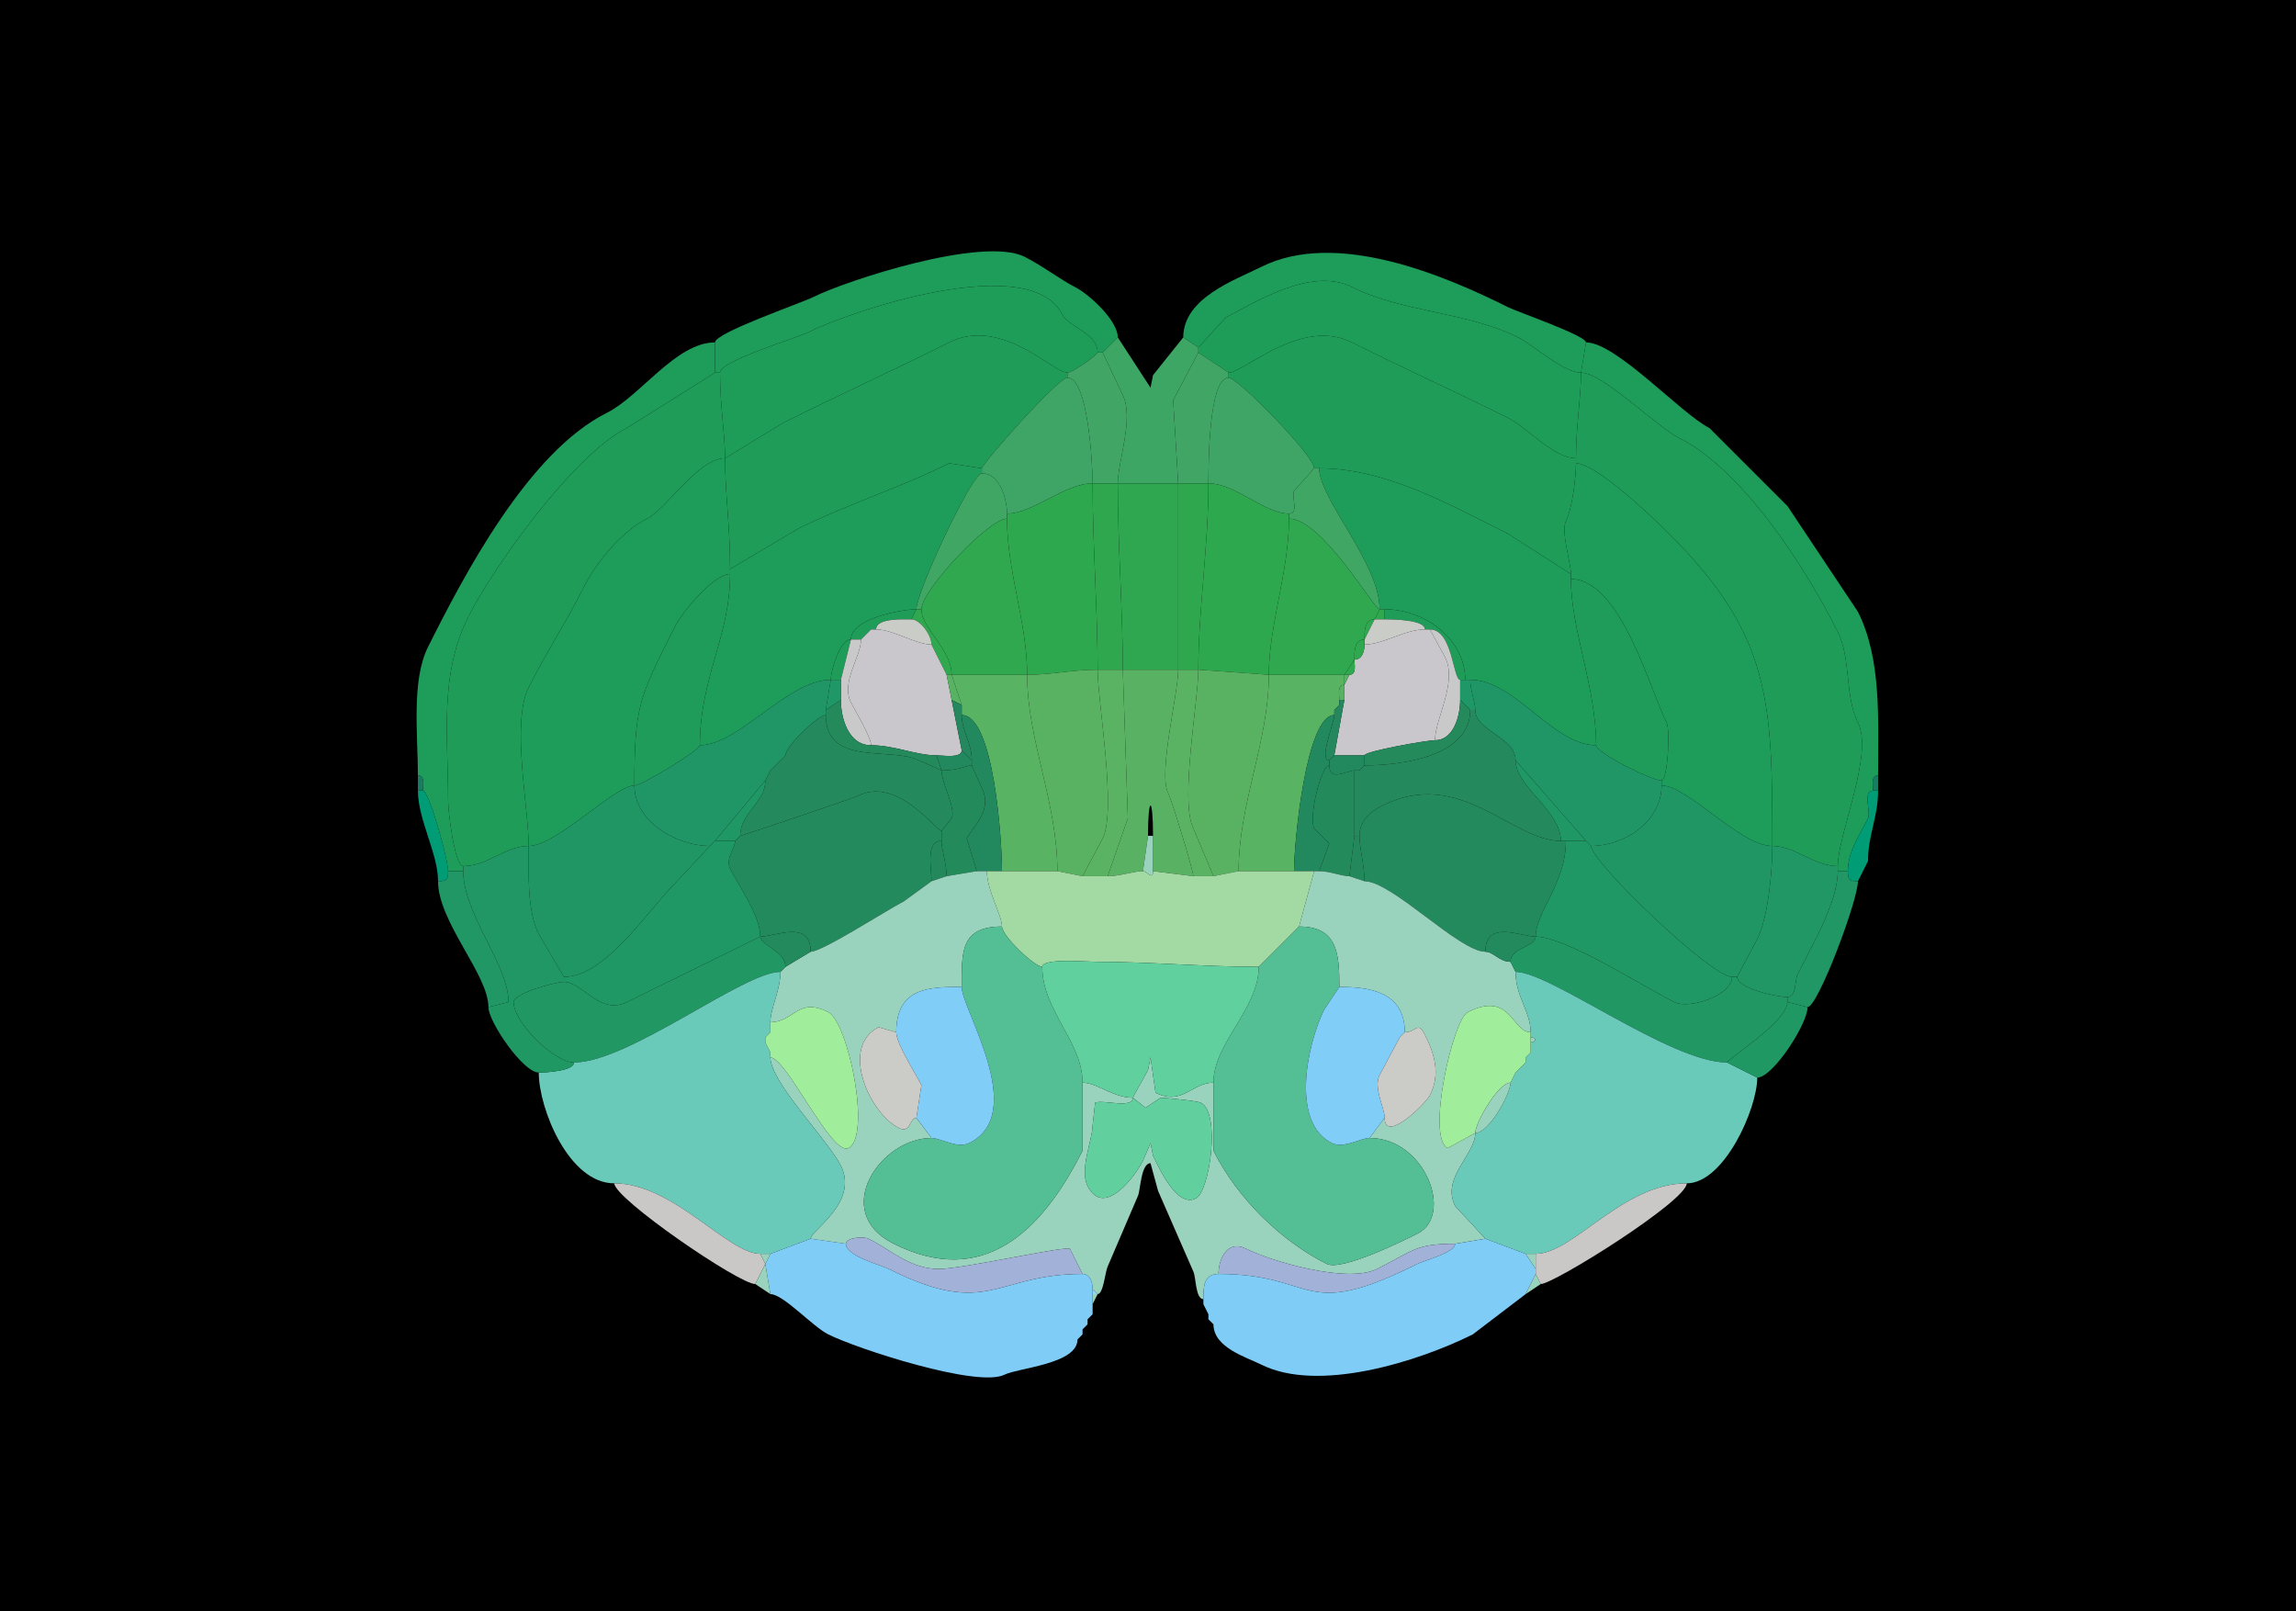 <svg xmlns="http://www.w3.org/2000/svg" xmlns:xlink="http://www.w3.org/1999/xlink"  viewBox="0 0 456 320">
<g>
<rect width="456" height="320" fill="#000000"  stroke-width="0" /> 
<path  fill="#1E9C59" stroke-width="0" stroke="#1E9C59" d = " M142 74 L143,74 C143,71.655 158.186,67.157 160.5,66 169.145,61.677 204.616,49.732 211,62.5 212.19,64.88 218,66.214 218,70 218,70 219,70 219,70 219,70 222,67 222,67 222,63.645 216.265,58.383 213.5,57 210.702,55.601 206.959,52.729 203.5,51 195.158,46.829 168.042,55.729 161.5,59 159.045,60.228 142,66.084 142,68 142,70.447 142,71.28 142,74  Z"/>

<path  fill="#1E9C59" stroke-width="0" stroke="#1E9C59" d = " M238 69 L243.5,63 C249.344,60.078 260.352,52.926 268.5,57 278.597,62.049 291.359,61.93 301.5,67 304.748,68.624 310.434,74 314,74 314,74 315,68 315,68 315,66.652 301.355,61.928 299.5,61 287.012,54.756 265.442,45.529 250.5,53 245.33,55.585 235,59.158 235,67 235,67 238,69 238,69  Z"/>

<path  fill="#1E9D58" stroke-width="0" stroke="#1E9D58" d = " M212 74 C209.089,74 198.881,62.81 188.5,68 177.634,73.433 166.477,78.511 155.5,84 L144,91 C144,86.253 143,80.651 143,74 143,71.655 158.186,67.157 160.5,66 169.145,61.677 204.616,49.732 211,62.5 212.19,64.88 218,66.214 218,70 218,70.409 213.072,74 212,74  Z"/>

<path  fill="#1E9D58" stroke-width="0" stroke="#1E9D58" d = " M314 74 C314,79.019 313,84.592 313,91 308.524,91 303.425,84.962 299.5,83 289.243,77.871 278.694,73.097 268.5,68 258.399,62.95 247.107,74 244,74 244,74 238,70 238,70 238,70 238,69 238,69 238,69 243.5,63 243.5,63 249.344,60.078 260.352,52.926 268.5,57 278.597,62.049 291.359,61.93 301.5,67 304.748,68.624 310.434,74 314,74  Z"/>

<path  fill="#1F9D58" stroke-width="0" stroke="#1F9D58" d = " M195 93 L188.5,92 C178.799,96.851 168.218,100.141 158.5,105 L145,113 C145,104.232 144,98.063 144,91 144,91 155.5,84 155.5,84 166.477,78.511 177.634,73.433 188.5,68 198.881,62.81 209.089,74 212,74 212,74 212,75 212,75 210.12,75 195,92.136 195,93  Z"/>

<path  fill="#3EA665" stroke-width="0" stroke="#3EA665" d = " M222 96 C225.251,96 230.749,96 234,96 234,96 233,79.5 233,79.5 233,79.5 238,70 238,70 238,70 238,69 238,69 238,69 235,67 235,67 235,67 229,74.5 229,74.5 229,74.5 228.5,77 228.5,77 228.5,77 222,67 222,67 222,67 219,70 219,70 219,70 223,78.5 223,78.5 225.251,83.002 222,91.74 222,96  Z"/>

<path  fill="#1F9D58" stroke-width="0" stroke="#1F9D58" d = " M262 93 C275.124,93 287.609,100.054 299.5,106 L312,114 C312,111.828 309.965,105.571 311,103.5 312.269,100.961 313,94.772 313,92 313,92 313,91 313,91 308.524,91 303.425,84.962 299.5,83 289.243,77.871 278.694,73.097 268.5,68 258.399,62.95 247.107,74 244,74 244,74 244,75 244,75 245.855,75 261,90.492 261,93 261,93 262,93 262,93  Z"/>

<path  fill="#1E9D5A" stroke-width="0" stroke="#1E9D5A" d = " M89 173 L92,173 C92,173 92,172 92,172 90.259,172 89,161.11 89,159 89,146.091 87.232,134.035 93,122.5 97.888,112.724 113.96,90.27 124.5,85 124.5,85 142,74 142,74 142,71.28 142,70.447 142,68 134.267,68 127.177,78.661 120.5,82 104.993,89.753 92.256,113.988 85,128.5 81.674,135.152 83,146.062 83,154 84.473,154 84,155.952 84,157 85.189,157 89,170.615 89,173  Z"/>

<path  fill="#1E9D5A" stroke-width="0" stroke="#1E9D5A" d = " M365 173 L367,173 C367,169.048 369.326,165.848 371,162.5 371.619,161.262 369.856,157 372,157 372,155.952 371.527,154 373,154 373,142.629 373.703,130.905 369,121.5 369,121.5 355,100.5 355,100.5 355,100.5 349,94.5 349,94.5 349,94.5 339.5,85 339.5,85 333.864,82.182 320.996,68 315,68 315,68 314,74 314,74 318.307,74 328.998,84.749 333.5,87 346.39,93.445 358.913,113.326 365,125.5 367.675,130.85 366.331,138.162 369,143.5 372.172,149.843 365,165.599 365,172 365,172 365,173 365,173  Z"/>

<path  fill="#40A565" stroke-width="0" stroke="#40A565" d = " M217 96 L222,96 C222,91.74 225.251,83.002 223,78.5 223,78.5 219,70 219,70 219,70 218,70 218,70 218,70.409 213.072,74 212,74 212,74 212,75 212,75 216.096,75 217,92.195 217,96  Z"/>

<path  fill="#40A565" stroke-width="0" stroke="#40A565" d = " M234 96 L240,96 C240,92.121 240.063,75 244,75 244,75 244,74 244,74 244,74 238,70 238,70 238,70 233,79.5 233,79.5 233,79.5 234,96 234,96  Z"/>

<path  fill="#1F9C58" stroke-width="0" stroke="#1F9C58" d = " M105 168 C100.351,168 96.871,172 92,172 90.259,172 89,161.11 89,159 89,146.091 87.232,134.035 93,122.5 97.888,112.724 113.96,90.27 124.5,85 124.5,85 142,74 142,74 142,74 143,74 143,74 143,80.651 144,86.253 144,91 138.659,91 132.412,101.044 128.5,103 123.375,105.562 118.326,111.847 116,116.5 112.525,123.449 108.417,129.666 105,136.5 101.486,143.527 105,160.377 105,168  Z"/>

<path  fill="#1F9C58" stroke-width="0" stroke="#1F9C58" d = " M352 168 C356.463,168 360.253,172 365,172 365,165.599 372.172,149.843 369,143.5 366.331,138.162 367.675,130.85 365,125.5 358.913,113.326 346.39,93.445 333.5,87 328.998,84.749 318.307,74 314,74 314,79.019 313,84.592 313,91 313,91 313,92 313,92 316.945,92 328.151,102.651 331.5,106 351.762,126.262 352,139.186 352,168  Z"/>

<path  fill="#3EA566" stroke-width="0" stroke="#3EA566" d = " M217 96 C211.405,96 205.143,102 200,102 200,99.191 198.603,94 195,94 195,94 195,93 195,93 195,92.136 210.12,75 212,75 216.096,75 217,92.195 217,96  Z"/>

<path  fill="#3EA566" stroke-width="0" stroke="#3EA566" d = " M240 96 C245.4,96 251.088,102 256,102 258.064,102 256.426,98.647 257,97.5 257,97.5 261,93 261,93 261,90.492 245.855,75 244,75 240.063,75 240,92.121 240,96  Z"/>

<path  fill="#1E9C5A" stroke-width="0" stroke="#1E9C5A" d = " M126 156 C122.082,156 110.529,168 105,168 105,160.377 101.486,143.527 105,136.5 108.417,129.666 112.525,123.449 116,116.5 118.326,111.847 123.375,105.562 128.5,103 132.412,101.044 138.659,91 144,91 144,98.063 145,104.232 145,113 145,113 145,114 145,114 141.669,114 135.341,121.818 134,124.5 126.973,138.555 126,140.027 126,156  Z"/>

<path  fill="#1D9C5A" stroke-width="0" stroke="#1D9C5A" d = " M165 135 C156.549,135 146.671,148 139,148 139,134.565 145,126.424 145,114 145,114 145,113 145,113 145,113 158.5,105 158.5,105 168.218,100.141 178.799,96.851 188.5,92 188.5,92 195,93 195,93 195,93 195,94 195,94 193.02,94 182,117.56 182,121 179.173,121 169,122.801 169,127 166.768,127 165,133.302 165,135  Z"/>

<path  fill="#1D9C5A" stroke-width="0" stroke="#1D9C5A" d = " M292 135 C300.891,135 308.389,148 317,148 317,136.443 312,125.123 312,115 312,115 312,114 312,114 312,114 299.5,106 299.5,106 287.609,100.054 275.124,93 262,93 262,99.135 274,111.818 274,121 274,121 275,121 275,121 282.936,121 291,126.886 291,135 291,135 292,135 292,135  Z"/>

<path  fill="#1E9C5A" stroke-width="0" stroke="#1E9C5A" d = " M330 156 C335.238,156 345.581,168 352,168 352,139.186 351.762,126.262 331.5,106 328.151,102.651 316.945,92 313,92 313,94.772 312.269,100.961 311,103.5 309.965,105.571 312,111.828 312,114 312,114 312,115 312,115 321.79,115 327.591,136.682 331,143.5 331.747,144.994 331.214,155 330,155 330,155 330,156 330,156  Z"/>

<path  fill="#3FA664" stroke-width="0" stroke="#3FA664" d = " M256 103 C262.58,103 272.862,121 274,121 274,111.818 262,99.135 262,93 262,93 261,93 261,93 261,93 257,97.5 257,97.5 256.426,98.647 258.064,102 256,102 256,102 256,103 256,103  Z"/>

<path  fill="#3FA664" stroke-width="0" stroke="#3FA664" d = " M182 121 L183,121 C183,117.265 196.329,103 200,103 200,103 200,102 200,102 200,99.191 198.603,94 195,94 193.02,94 182,117.56 182,121  Z"/>

<path  fill="#2FA750" stroke-width="0" stroke="#2FA750" d = " M223 133 L234,133 C234,133 234,96 234,96 230.749,96 225.251,96 222,96 222,108.315 223,121.327 223,133  Z"/>

<path  fill="#2EA84F" stroke-width="0" stroke="#2EA84F" d = " M218 133 C212.926,133 208.911,134 204,134 204,123.657 200,113.531 200,103 200,103 200,102 200,102 205.143,102 211.405,96 217,96 217,108.236 218,121.439 218,133  Z"/>

<path  fill="#2FA74F" stroke-width="0" stroke="#2FA74F" d = " M218 133 L223,133 C223,121.327 222,108.315 222,96 222,96 217,96 217,96 217,108.236 218,121.439 218,133  Z"/>

<path  fill="#2FA74F" stroke-width="0" stroke="#2FA74F" d = " M234 133 L238,133 C238,121.062 240,108.642 240,96 240,96 234,96 234,96 234,96 234,133 234,133  Z"/>

<path  fill="#2EA84F" stroke-width="0" stroke="#2EA84F" d = " M238 133 L252,134 C252,124.142 256,113.493 256,103 256,103 256,102 256,102 251.088,102 245.4,96 240,96 240,108.642 238,121.062 238,133  Z"/>

<path  fill="#2FA850" stroke-width="0" stroke="#2FA850" d = " M189 134 L204,134 C204,123.657 200,113.531 200,103 196.329,103 183,117.265 183,121 183,124.85 189,128.929 189,134  Z"/>

<path  fill="#2FA850" stroke-width="0" stroke="#2FA850" d = " M252 134 L267,134 C267,134 269,131 269,131 269,129.535 268.891,127 271,127 271,125.535 270.891,123 273,123 273,123 274,121 274,121 272.862,121 262.58,103 256,103 256,113.493 252,124.142 252,134  Z"/>

<path  fill="#1F9B5A" stroke-width="0" stroke="#1F9B5A" d = " M139 148 C139,148.967 127.454,156 126,156 126,140.027 126.973,138.555 134,124.5 135.341,121.818 141.669,114 145,114 145,126.424 139,134.565 139,148  Z"/>

<path  fill="#1F9B5A" stroke-width="0" stroke="#1F9B5A" d = " M317 148 C317,149.508 328.003,155 330,155 331.214,155 331.747,144.994 331,143.5 327.591,136.682 321.79,115 312,115 312,125.123 317,136.443 317,148  Z"/>

<path  fill="#1E9C58" stroke-width="0" stroke="#1E9C58" d = " M169 127 L171,127 C171,127 172,126 172,126 172,126 173,125 173,125 173,125 174,125 174,125 174,122.727 179.226,123 181,123 181,123 182,121 182,121 179.173,121 169,122.801 169,127  Z"/>

<path  fill="#2FA84F" stroke-width="0" stroke="#2FA84F" d = " M188 134 L189,134 C189,128.929 183,124.85 183,121 183,121 182,121 182,121 182,121 181,123 181,123 182.77,123 185,126.15 185,128 185,128 188,134 188,134  Z"/>

<path  fill="#2FA84F" stroke-width="0" stroke="#2FA84F" d = " M273 123 L275,123 C275,123 275,121 275,121 275,121 274,121 274,121 274,121 273,123 273,123  Z"/>

<path  fill="#1E9C58" stroke-width="0" stroke="#1E9C58" d = " M290 135 L291,135 C291,126.886 282.936,121 275,121 275,121 275,123 275,123 276.775,123 283,123.069 283,125 283,125 284,125 284,125 288.522,125 288.571,135 290,135  Z"/>

<path  fill="#CACCC7" stroke-width="0" stroke="#CACCC7" d = " M174 125 C177.378,125 181.874,128 185,128 185,126.15 182.77,123 181,123 179.226,123 174,122.727 174,125  Z"/>

<path  fill="#2FA84F" stroke-width="0" stroke="#2FA84F" d = " M273 123 C270.891,123 271,125.535 271,127 271,127 273,123 273,123  Z"/>

<path  fill="#CACCC7" stroke-width="0" stroke="#CACCC7" d = " M271 127 L271,128 C274.696,128 278.998,125 283,125 283,123.069 276.775,123 275,123 275,123 273,123 273,123 273,123 271,127 271,127  Z"/>

<path  fill="#C9C9CA" stroke-width="0" stroke="#C9C9CA" d = " M173 125 L172,126 C172,126 173,125 173,125  Z"/>

<path  fill="#CAC7CC" stroke-width="0" stroke="#CAC7CC" d = " M191 149 C191,150.643 187.235,150 186,150 181.919,150 177.636,148 173,148 173,146.346 169.845,141.189 169,139.5 166.966,135.432 171,130.461 171,127 171,127 172,126 172,126 172,126 173,125 173,125 173,125 174,125 174,125 177.378,125 181.874,128 185,128 185,128 188,134 188,134 188,134 189,139 189,139 189,139 191,149 191,149  Z"/>

<path  fill="#CAC7CC" stroke-width="0" stroke="#CAC7CC" d = " M265 150 L271,150 C271,149.186 283.454,147 285,147 285,142.75 289.522,135.544 287,130.5 287,130.5 284,125 284,125 284,125 283,125 283,125 278.998,125 274.696,128 271,128 271,129.238 270.577,131 269,131 269,132.048 269.473,134 268,134 268,134 267,136 267,136 267,136 267,139 267,139 267,139 265,150 265,150  Z"/>

<path  fill="#C9C9CA" stroke-width="0" stroke="#C9C9CA" d = " M290 139 C290,142.008 288.784,147 285,147 285,142.75 289.522,135.544 287,130.5 287,130.5 284,125 284,125 288.522,125 288.571,135 290,135 290,135 290,139 290,139  Z"/>

<path  fill="#C9C9CA" stroke-width="0" stroke="#C9C9CA" d = " M172 126 L171,127 C171,127 172,126 172,126  Z"/>

<path  fill="#1E9C58" stroke-width="0" stroke="#1E9C58" d = " M165 135 L167,135 C167,135 169,127 169,127 166.768,127 165,133.302 165,135  Z"/>

<path  fill="#C9C9CA" stroke-width="0" stroke="#C9C9CA" d = " M167 139 C167,142.624 168.493,148 173,148 173,146.346 169.845,141.189 169,139.5 166.966,135.432 171,130.461 171,127 171,127 169,127 169,127 169,127 167,135 167,135 167,135 167,139 167,139  Z"/>

<path  fill="#2FA84F" stroke-width="0" stroke="#2FA84F" d = " M271 128 C271,129.238 270.577,131 269,131 269,129.535 268.891,127 271,127 271,127 271,128 271,128  Z"/>

<path  fill="#2FA84F" stroke-width="0" stroke="#2FA84F" d = " M267 134 L268,134 C269.473,134 269,132.048 269,131 269,131 267,134 267,134  Z"/>

<path  fill="#59B262" stroke-width="0" stroke="#59B262" d = " M210 173 L215,174 C215,174 219,166.5 219,166.5 221.828,160.845 218,139.358 218,133 212.926,133 208.911,134 204,134 204,146.99 210,159.291 210,173  Z"/>

<path  fill="#59B362" stroke-width="0" stroke="#59B362" d = " M215 174 L220,174 C220,174 224,162.5 224,162.5 224,162.5 223,133 223,133 223,133 218,133 218,133 218,139.358 221.828,160.845 219,166.5 219,166.5 215,174 215,174  Z"/>

<path  fill="#59B263" stroke-width="0" stroke="#59B263" d = " M229 173 L237,174 C237,172.883 232.799,159.097 232,157.5 229.976,153.453 234,137.834 234,133 234,133 223,133 223,133 223,133 224,162.5 224,162.5 224,162.5 220,174 220,174 222.409,174 225.181,173 227,173 227,173 228,166 228,166 228,157.957 229,157.957 229,166 229,166 229,173 229,173  Z"/>

<path  fill="#59B362" stroke-width="0" stroke="#59B362" d = " M237 174 L241,174 C241,174 237,164.5 237,164.5 234.288,159.075 238,139.155 238,133 238,133 234,133 234,133 234,137.834 229.976,153.453 232,157.5 232.799,159.097 237,172.883 237,174  Z"/>

<path  fill="#59B262" stroke-width="0" stroke="#59B262" d = " M246 173 L241,174 C241,174 237,164.5 237,164.5 234.288,159.075 238,139.155 238,133 238,133 252,134 252,134 252,147.23 246,159.504 246,173  Z"/>

<path  fill="#58B263" stroke-width="0" stroke="#58B263" d = " M189 139 L191,140 C191,140 189,134 189,134 189,134 188,134 188,134 188,134 189,139 189,139  Z"/>

<path  fill="#58B362" stroke-width="0" stroke="#58B362" d = " M199 173 L210,173 C210,159.291 204,146.99 204,134 204,134 189,134 189,134 189,134 191,140 191,140 191,140 191,142 191,142 197.431,142 199,166.988 199,173  Z"/>

<path  fill="#58B362" stroke-width="0" stroke="#58B362" d = " M246 173 L257,173 C257,167.288 259.399,142 265,142 265,142 265,141 265,141 265,141 266,140 266,140 266,140 266,139 266,139 266,137.952 265.527,136 267,136 267,136 267,134 267,134 267,134 252,134 252,134 252,147.23 246,159.504 246,173  Z"/>

<path  fill="#58B263" stroke-width="0" stroke="#58B263" d = " M268 134 L267,136 C267,136 267,134 267,134 267,134 268,134 268,134  Z"/>

<path  fill="#209666" stroke-width="0" stroke="#209666" d = " M142 167 L141,168 C134.522,168 126,163.278 126,156 127.454,156 139,148.967 139,148 146.671,148 156.549,135 165,135 165,135 164,141 164,141 164,141 164,142 164,142 162.548,142 156,148.176 156,150 156,150 155,151 155,151 155,151 154,152 154,152 154,152 153,153 153,153 153,153 152,155 152,155 152,155 142,167 142,167  Z"/>

<path  fill="#1F9766" stroke-width="0" stroke="#1F9766" d = " M167 139 L164,141 C164,141 165,135 165,135 165,135 167,135 167,135 167,135 167,139 167,139  Z"/>

<path  fill="#1F9766" stroke-width="0" stroke="#1F9766" d = " M292 141 L293,141 C293,139.436 292,137.124 292,135 292,135 291,135 291,135 291,135 290,135 290,135 290,135 290,139 290,139 290,139 292,141 292,141  Z"/>

<path  fill="#209666" stroke-width="0" stroke="#209666" d = " M315 167 L316,168 C322.57,168 330,163.16 330,156 330,156 330,155 330,155 328.003,155 317,149.508 317,148 308.389,148 300.891,135 292,135 292,137.124 293,139.436 293,141 293,145.18 301,146.37 301,151 301,151 315,167 315,167  Z"/>

<path  fill="#58B263" stroke-width="0" stroke="#58B263" d = " M266 139 L267,139 C267,139 267,136 267,136 265.527,136 266,137.952 266,139  Z"/>

<path  fill="#248A5C" stroke-width="0" stroke="#248A5C" d = " M186 150 L187,153 C187,153 182.5,151 182.5,151 176.985,148.242 164,152.312 164,142 164,142 164,141 164,141 164,141 167,139 167,139 167,142.624 168.493,148 173,148 177.636,148 181.919,150 186,150  Z"/>

<path  fill="#24875E" stroke-width="0" stroke="#24875E" d = " M191 149 L193,151 C193,147.481 191,145.157 191,142 191,142 191,140 191,140 191,140 189,139 189,139 189,139 191,149 191,149  Z"/>

<path  fill="#24875E" stroke-width="0" stroke="#24875E" d = " M265 150 L264,151 C261.824,151 265,143.593 265,142 265,142 265,141 265,141 265,141 266,140 266,140 266,140 266,139 266,139 266,139 267,139 267,139 267,139 265,150 265,150  Z"/>

<path  fill="#248A5C" stroke-width="0" stroke="#248A5C" d = " M271 150 L271,152 C278.092,152 292,150.313 292,141 292,141 290,139 290,139 290,142.008 288.784,147 285,147 283.454,147 271,149.186 271,150  Z"/>

<path  fill="#22885E" stroke-width="0" stroke="#22885E" d = " M266 140 L265,141 C265,141 266,140 266,140  Z"/>

<path  fill="#24895D" stroke-width="0" stroke="#24895D" d = " M270 166 C270,163.043 272.14,161.18 274.5,160 290.012,152.244 300.226,167 310,167 310,161.016 301,156.243 301,151 301,146.37 293,145.18 293,141 293,141 292,141 292,141 292,150.313 278.092,152 271,152 271,152 270,153 270,153 270,153 269,153 269,153 269,158.069 269,160.773 269,166 269,166 270,166 270,166  Z"/>

<path  fill="#24895D" stroke-width="0" stroke="#24895D" d = " M187 165 C185.962,165 178.187,154.156 170.5,158 169.366,158.567 147.269,166 147,166 147,161.463 152,159.352 152,155 152,155 153,153 153,153 153,153 154,152 154,152 154,152 155,151 155,151 155,151 156,150 156,150 156,148.176 162.548,142 164,142 164,152.312 176.985,148.242 182.5,151 182.5,151 187,153 187,153 187,155.56 189.936,160.627 189,162.5 189,162.5 187,165 187,165  Z"/>

<path  fill="#22885E" stroke-width="0" stroke="#22885E" d = " M196 173 L199,173 C199,166.988 197.431,142 191,142 191,145.157 193,147.481 193,151 193,151 193,152 193,152 193,152 195,156.5 195,156.5 197.241,160.982 193.157,164.186 192,166.5 192,166.5 194,173 194,173 194,173 196,173 196,173  Z"/>

<path  fill="#22885E" stroke-width="0" stroke="#22885E" d = " M261 173 L262,173 C262,173 264,167.5 264,167.5 264,167.5 261,164.5 261,164.5 259.867,162.234 262.391,152 264,152 264,152 264,151 264,151 261.824,151 265,143.593 265,142 259.399,142 257,167.288 257,173 257,173 261,173 261,173  Z"/>

<path  fill="#22895E" stroke-width="0" stroke="#22895E" d = " M193 152 C192.021,152 190.39,153 187,153 187,153 186,150 186,150 187.235,150 191,150.643 191,149 191,149 193,151 193,151 193,151 193,152 193,152  Z"/>

<path  fill="#1F9866" stroke-width="0" stroke="#1F9866" d = " M156 150 L155,151 C155,151 156,150 156,150  Z"/>

<path  fill="#22895E" stroke-width="0" stroke="#22895E" d = " M269 153 L270,153 C270,153 271,152 271,152 271,152 271,150 271,150 271,150 265,150 265,150 265,150 264,151 264,151 264,151 264,152 264,152 264,155.356 267.592,153 269,153  Z"/>

<path  fill="#1F9866" stroke-width="0" stroke="#1F9866" d = " M155 151 L154,152 C154,152 155,151 155,151  Z"/>

<path  fill="#1F9866" stroke-width="0" stroke="#1F9866" d = " M311 167 L315,167 C315,167 301,151 301,151 301,156.243 310,161.016 310,167 310,167 311,167 311,167  Z"/>

<path  fill="#1F9866" stroke-width="0" stroke="#1F9866" d = " M154 152 L153,153 C153,153 154,152 154,152  Z"/>

<path  fill="#238A5C" stroke-width="0" stroke="#238A5C" d = " M194 173 L188,174 C188,171.591 187,168.819 187,167 187,167 187,165 187,165 187,165 189,162.5 189,162.5 189.936,160.627 187,155.56 187,153 190.39,153 192.021,152 193,152 193,152 195,156.5 195,156.5 197.241,160.982 193.157,164.186 192,166.5 192,166.5 194,173 194,173  Z"/>

<path  fill="#238A5C" stroke-width="0" stroke="#238A5C" d = " M262 173 C264.124,173 266.436,174 268,174 268,174 269,166 269,166 269,160.773 269,158.069 269,153 267.592,153 264,155.356 264,152 262.391,152 259.867,162.234 261,164.5 261,164.5 264,167.5 264,167.5 264,167.5 262,173 262,173  Z"/>

<path  fill="#248A5C" stroke-width="0" stroke="#248A5C" d = " M271 152 L270,153 C270,153 271,152 271,152  Z"/>

<path  fill="#1F9866" stroke-width="0" stroke="#1F9866" d = " M153 153 L152,155 C152,155 153,153 153,153  Z"/>

<path  fill="#187E61" stroke-width="0" stroke="#187E61" d = " M83 157 L84,157 C84,155.952 84.473,154 83,154 83,154 83,157 83,157  Z"/>

<path  fill="#187E61" stroke-width="0" stroke="#187E61" d = " M372 157 L373,157 C373,157 373,154 373,154 371.527,154 372,155.952 372,157  Z"/>

<path  fill="#1F9866" stroke-width="0" stroke="#1F9866" d = " M142 167 L146,167 C146,167 147,166 147,166 147,161.463 152,159.352 152,155 152,155 142,167 142,167  Z"/>

<path  fill="#209665" stroke-width="0" stroke="#209665" d = " M141 168 L134,175.5 C128.67,180.83 120.213,194 112,194 112,194 107,185.5 107,185.5 104.646,180.791 105,173.662 105,168 110.529,168 122.082,156 126,156 126,163.278 134.522,168 141,168  Z"/>

<path  fill="#209665" stroke-width="0" stroke="#209665" d = " M344 194 L345,194 C345,194 349,186.5 349,186.5 351.177,182.146 352,173.019 352,168 345.581,168 335.238,156 330,156 330,163.16 322.57,168 316,168 316,171.129 339.769,194 344,194  Z"/>

<path  fill="#009C75" stroke-width="0" stroke="#009C75" d = " M89 173 C89,174.747 88.747,175 87,175 87,169.492 83,162.798 83,157 83,157 84,157 84,157 85.189,157 89,170.615 89,173  Z"/>

<path  fill="#009C75" stroke-width="0" stroke="#009C75" d = " M367 173 C367,174.747 367.253,175 369,175 369,175 371,171 371,171 371,165.763 373,162.366 373,157 373,157 372,157 372,157 369.856,157 371.619,161.262 371,162.5 369.326,165.848 367,169.048 367,173  Z"/>

<path  fill="#228A5D" stroke-width="0" stroke="#228A5D" d = " M151 186 C153.927,186 161,182.563 161,189 163.363,189 176.32,180.59 179.5,179 179.5,179 185,175 185,175 185,172.375 183.779,167 187,167 187,167 187,165 187,165 185.962,165 178.187,154.156 170.5,158 169.366,158.567 147.269,166 147,166 147,166 146,167 146,167 146,168.423 144.022,170.544 145,172.5 146.82,176.14 151,181.889 151,186  Z"/>

<path  fill="#228A5D" stroke-width="0" stroke="#228A5D" d = " M305 186 C302.073,186 295,182.563 295,189 289.827,189 276.469,175 271,175 271,171.987 270,168.389 270,166 270,163.043 272.14,161.18 274.5,160 290.012,152.244 300.226,167 310,167 310,167 311,167 311,167 311,175.445 305,181.092 305,186  Z"/>

<path  fill="#24895D" stroke-width="0" stroke="#24895D" d = " M147 166 L146,167 C146,167 147,166 147,166  Z"/>

<path  fill="#99D2BD" stroke-width="0" stroke="#99D2BD" d = " M227 173 C227.839,173 229,174.93 229,173 229,173 229,166 229,166 229,166 228,166 228,166 228,166 227,173 227,173  Z"/>

<path  fill="#23885C" stroke-width="0" stroke="#23885C" d = " M268 174 L271,175 C271,171.987 270,168.389 270,166 270,166 269,166 269,166 269,166 268,174 268,174  Z"/>

<path  fill="#1F9866" stroke-width="0" stroke="#1F9866" d = " M142 167 L141,168 C141,168 142,167 142,167  Z"/>

<path  fill="#1F9865" stroke-width="0" stroke="#1F9865" d = " M112 194 L112,195 C115.726,195 119.106,201.697 124.5,199 124.5,199 151,186 151,186 151,181.889 146.82,176.14 145,172.5 144.022,170.544 146,168.423 146,167 146,167 142,167 142,167 142,167 141,168 141,168 141,168 134,175.5 134,175.5 128.67,180.83 120.213,194 112,194  Z"/>

<path  fill="#23885C" stroke-width="0" stroke="#23885C" d = " M188 174 L185,175 C185,172.375 183.779,167 187,167 187,168.819 188,171.591 188,174  Z"/>

<path  fill="#1F9865" stroke-width="0" stroke="#1F9865" d = " M305 186 C310.937,186 326.578,196.039 332.5,199 335.521,200.51 344,197.66 344,194 339.769,194 316,171.129 316,168 316,168 315,167 315,167 315,167 311,167 311,167 311,175.445 305,181.092 305,186  Z"/>

<path  fill="#209765" stroke-width="0" stroke="#209765" d = " M101 199 L102,199 C102,197.307 110.239,195 112,195 112,195 112,194 112,194 112,194 107,185.5 107,185.5 104.646,180.791 105,173.662 105,168 100.351,168 96.871,172 92,172 92,172 92,173 92,173 92,181.519 101,191.628 101,199  Z"/>

<path  fill="#209765" stroke-width="0" stroke="#209765" d = " M345 194 C345,196.271 352.839,198 355,198 356.845,198 356.441,194.619 357,193.5 359.73,188.04 365,179.215 365,173 365,173 365,172 365,172 360.253,172 356.463,168 352,168 352,173.019 351.177,182.146 349,186.5 349,186.5 345,194 345,194  Z"/>

<path  fill="#209764" stroke-width="0" stroke="#209764" d = " M101 199 L97,200 C97,193.541 87,183.11 87,175 88.747,175 89,174.747 89,173 89,173 92,173 92,173 92,181.519 101,191.628 101,199  Z"/>

<path  fill-rule="evenodd" fill="#99D2BD" stroke-width="0" stroke="#99D2BD" d = " M218 257 C219.149,257 219.508,252.484 220,251.5 L226,237.5 C226.5,236.5 226.573,231 228.5,231 L230,236.5 L237,252.5 C237.557,253.614 237.41,258 239,258 239,255.629 239.017,253 242,253 242,250.118 243.695,246.097 247.5,248 252.257,250.379 267.516,254.992 273.5,252 280.76,248.37 281.038,247 289,247 289,247 295,246 295,246 295,246 289,239.5 289,239.5 286.175,233.849 293,229.361 293,225 293,225 287.5,228 287.5,228 283.238,225.869 288.578,202.461 291.5,201 300.125,196.687 300.233,205 304,205 304,200.951 301,197.868 301,193 301,193 300,191 300,191 297.75,191 296.624,189 295,189 289.827,189 276.469,175 271,175 271,175 268,174 268,174 266.436,174 264.124,173 262,173 262,173 261,173 261,173 261,173 258,184 258,184 265.635,184 266,189.376 266,196 271.489,196 279,196.706 279,205 281.356,205 281.562,202.624 283,205.5 284.896,209.292 286.126,213.249 284,217.5 283.178,219.145 275,227.189 275,222 275,222 272,226 272,226 283.052,226 288.805,241.347 281.5,245 278.84,246.33 266.455,252.478 263.5,251 254.715,246.607 245.893,238.286 241,228.5 241,228.5 241,215 241,215 236.67,215 234.833,219.667 229.5,217 229.5,217 228.5,210 228.5,210 228.5,210 228,212.5 228,212.5 227.477,213.546 225,217.792 225,218 221.091,218 217.842,215 215,215 215,215 215,228.5 215,228.5 206.82,244.861 195.083,255.791 177.5,247 164.837,240.669 174.863,226 185,226 185,226 182,222 182,222 180.616,222 180.877,225.189 178.5,224 172.694,221.097 166.749,207.876 174.5,204 174.5,204 178,205 178,205 178,195.992 184.747,196 191,196 191,189.085 190.728,184 199,184 199,181.737 196,176.802 196,173 196,173 194,173 194,173 194,173 188,174 188,174 188,174 185,175 185,175 185,175 179.5,179 179.5,179 176.32,180.59 163.363,189 161,189 161,189 156,192 156,192 156,192 155,193 155,193 155,196.702 153,200.27 153,203 157.772,203 158.361,197.93 164.5,201 168.465,202.983 173.104,225.698 168.5,228 165.152,229.674 156.205,210 153,210 153,214.919 164.451,226.402 167,231.5 170.635,238.77 161,244.361 161,246 161,246 168,247 168,247 168,245.78 171.492,245.496 172.5,246 177.23,248.365 180.72,252 186.5,252 191.169,252 211.331,247.416 212.5,248 212.5,248 215,253 215,253 216.577,253 217,254.762 217,256 217,256 218,257 218,257  M225 218 C225,220.261 218.906,218.297 217.5,219 L217,223.5 C217,226.355 214.345,232.19 216,235.5 219.243,241.986 225.453,233.594 227,230.5 L228.5,227 L229,229.5 C230.14,231.78 233.67,239.915 237.5,238 240.275,236.612 242.48,220.99 238.5,219 237.636,218.568 231.118,218 230.5,218 L227.5,220 L225,218  Z"/>

<path  fill="#A3DAA3" stroke-width="0" stroke="#A3DAA3" d = " M207 192 C207,190.231 215.801,191 217.5,191 228.373,191 239.167,192 250,192 250,192 258,184 258,184 258,184 261,173 261,173 261,173 257,173 257,173 257,173 246,173 246,173 246,173 241,174 241,174 241,174 237,174 237,174 237,174 229,173 229,173 229,174.93 227.839,173 227,173 225.181,173 222.409,174 220,174 220,174 215,174 215,174 215,174 210,173 210,173 210,173 199,173 199,173 199,173 196,173 196,173 196,176.802 199,181.737 199,184 199,185.887 205.483,192 207,192  Z"/>

<path  fill="#209764" stroke-width="0" stroke="#209764" d = " M355 199 L359,200 C361.04,200 369,178.846 369,175 367.253,175 367,174.747 367,173 367,173 365,173 365,173 365,179.215 359.73,188.04 357,193.5 356.441,194.619 356.845,198 355,198 355,198 355,199 355,199  Z"/>

<path  fill="#54BF94" stroke-width="0" stroke="#54BF94" d = " M215 215 L215,228.5 C206.82,244.861 195.083,255.791 177.5,247 164.837,240.669 174.863,226 185,226 186.804,226 190.136,228.182 192.5,227 204.339,221.08 191,200.423 191,196 191,189.085 190.728,184 199,184 199,185.887 205.483,192 207,192 207,200.66 215,206.922 215,215  Z"/>

<path  fill="#54BF94" stroke-width="0" stroke="#54BF94" d = " M241 215 L241,228.5 C245.893,238.286 254.715,246.607 263.5,251 266.455,252.478 278.84,246.33 281.5,245 288.805,241.347 283.052,226 272,226 270.196,226 266.864,228.182 264.5,227 256.218,222.859 259.67,207.159 263,200.5 263,200.5 266,196 266,196 266,189.376 265.635,184 258,184 258,184 250,192 250,192 250,200.314 241,207.176 241,215  Z"/>

<path  fill="#238A5E" stroke-width="0" stroke="#238A5E" d = " M161 189 L156,192 C156,188.921 151,187.692 151,186 153.927,186 161,182.563 161,189  Z"/>

<path  fill="#238A5E" stroke-width="0" stroke="#238A5E" d = " M295 189 C296.624,189 297.75,191 300,191 300,188.168 305,188.047 305,186 302.073,186 295,182.563 295,189  Z"/>

<path  fill="#219764" stroke-width="0" stroke="#219764" d = " M102 199 C102,203.016 110.069,211 114,211 124.846,211 147.669,193 155,193 155,193 156,192 156,192 156,188.921 151,187.692 151,186 151,186 124.5,199 124.5,199 119.106,201.697 115.726,195 112,195 110.239,195 102,197.307 102,199  Z"/>

<path  fill="#219764" stroke-width="0" stroke="#219764" d = " M355 199 C355,202.864 343,210.391 343,211 331.751,211 307.932,193 301,193 301,193 300,191 300,191 300,188.168 305,188.047 305,186 310.937,186 326.578,196.039 332.5,199 335.521,200.51 344,197.66 344,194 344,194 345,194 345,194 345,196.271 352.839,198 355,198 355,198 355,199 355,199  Z"/>

<path  fill="#61D09F" stroke-width="0" stroke="#61D09F" d = " M241 215 C236.67,215 234.833,219.667 229.5,217 L228.5,210 L228,212.5 C227.477,213.546 225,217.792 225,218 221.091,218 217.842,215 215,215 215,206.922 207,200.66 207,192 207,190.231 215.801,191 217.5,191 228.373,191 239.167,192 250,192 250,200.314 241,207.176 241,215  Z"/>

<path  fill="#6ACAB9" stroke-width="0" stroke="#6ACAB9" d = " M156 192 L155,193 C155,193 156,192 156,192  Z"/>

<path  fill="#6ACAB9" stroke-width="0" stroke="#6ACAB9" d = " M151 249 L153,249 C153,249 161,246 161,246 161,244.361 170.635,238.77 167,231.5 164.451,226.402 153,214.919 153,210 153,210 153,209 153,209 153,209 152,207 152,207 152,207 152,206 152,206 152,206 153,205 153,205 153,205 153,203 153,203 153,200.27 155,196.702 155,193 147.669,193 124.846,211 114,211 114,212.663 108.593,213 107,213 107,220.166 112.982,235 122,235 133.743,235 144.557,249 151,249  Z"/>

<path  fill="#6ACAB9" stroke-width="0" stroke="#6ACAB9" d = " M303 249 L305,249 C312.457,249 322.221,235 335,235 342.395,235 349,220.202 349,214 349,214 343,211 343,211 331.751,211 307.932,193 301,193 301,197.868 304,200.951 304,205 304,205 304,206 304,206 305.186,206 305.186,207 304,207 304,207 304,209 304,209 304,209 303,210 303,210 303,210 303,211 303,211 303,211 302,212 302,212 302,212 301,213 301,213 301,213 300,215 300,215 300,217.168 295.775,225 293,225 293,229.361 286.175,233.849 289,239.5 289,239.5 295,246 295,246 295,246 303,249 303,249  Z"/>

<path  fill="#80CDF8" stroke-width="0" stroke="#80CDF8" d = " M182 222 L185,226 C186.804,226 190.136,228.182 192.5,227 204.339,221.08 191,200.423 191,196 184.747,196 178,195.992 178,205 178,207.272 181.881,213.262 183,215.5 183,215.5 182,222 182,222  Z"/>

<path  fill="#80CDF8" stroke-width="0" stroke="#80CDF8" d = " M275 222 L272,226 C270.196,226 266.864,228.182 264.5,227 256.218,222.859 259.67,207.159 263,200.5 263,200.5 266,196 266,196 271.489,196 279,196.706 279,205 279,205 278,206 278,206 278,206 274,213.5 274,213.5 272.716,216.068 275,219.986 275,222  Z"/>

<path  fill="#209864" stroke-width="0" stroke="#209864" d = " M114 211 C114,212.663 108.593,213 107,213 103.875,213 97,202.904 97,200 97,200 101,199 101,199 101,199 102,199 102,199 102,203.016 110.069,211 114,211  Z"/>

<path  fill="#A0EE9C" stroke-width="0" stroke="#A0EE9C" d = " M153 209 L153,210 C156.205,210 165.152,229.674 168.5,228 173.104,225.698 168.465,202.983 164.5,201 158.361,197.93 157.772,203 153,203 153,203 153,205 153,205 153,205 152,206 152,206 152,206 152,207 152,207 152,207 153,209 153,209  Z"/>

<path  fill="#A0EE9C" stroke-width="0" stroke="#A0EE9C" d = " M300 215 C297.583,215 293,222.935 293,225 293,225 287.5,228 287.5,228 283.238,225.869 288.578,202.461 291.5,201 300.125,196.687 300.233,205 304,205 304,205 304,206 304,206 304,206 304,207 304,207 304,207 304,209 304,209 304,209 303,210 303,210 303,210 303,211 303,211 303,211 302,212 302,212 302,212 301,213 301,213 301,213 300,215 300,215  Z"/>

<path  fill="#209864" stroke-width="0" stroke="#209864" d = " M343 211 L349,214 C352.117,214 359,203.335 359,200 359,200 355,199 355,199 355,202.864 343,210.391 343,211  Z"/>

<path  fill="#CBCBC7" stroke-width="0" stroke="#CBCBC7" d = " M178 205 L174.5,204 C166.749,207.876 172.694,221.097 178.5,224 180.877,225.189 180.616,222 182,222 182,222 183,215.5 183,215.5 181.881,213.262 178,207.272 178,205  Z"/>

<path  fill="#CBCBC7" stroke-width="0" stroke="#CBCBC7" d = " M278 206 L274,213.5 C272.716,216.068 275,219.986 275,222 275,227.189 283.178,219.145 284,217.5 286.126,213.249 284.896,209.292 283,205.5 281.562,202.624 281.356,205 279,205 279,205 278,206 278,206  Z"/>

<path  fill="#99D2BD" stroke-width="0" stroke="#99D2BD" d = " M153 205 L152,206 C152,206 153,205 153,205  Z"/>

<path  fill="#99D2BD" stroke-width="0" stroke="#99D2BD" d = " M279 205 L278,206 C278,206 279,205 279,205  Z"/>

<path  fill="#99D2BD" stroke-width="0" stroke="#99D2BD" d = " M304 206 C305.186,206 305.186,207 304,207 304,207 304,206 304,206  Z"/>

<path  fill="#99D2BD" stroke-width="0" stroke="#99D2BD" d = " M152 207 L153,209 C153,209 152,207 152,207  Z"/>

<path  fill="#99D2BD" stroke-width="0" stroke="#99D2BD" d = " M304 209 L303,210 C303,210 304,209 304,209  Z"/>

<path  fill="#99D2BD" stroke-width="0" stroke="#99D2BD" d = " M303 211 L302,212 C302,212 303,211 303,211  Z"/>

<path  fill="#99D2BD" stroke-width="0" stroke="#99D2BD" d = " M302 212 L301,213 C301,213 302,212 302,212  Z"/>

<path  fill="#99D2BD" stroke-width="0" stroke="#99D2BD" d = " M301 213 L300,215 C300,215 301,213 301,213  Z"/>

<path  fill="#99D2BD" stroke-width="0" stroke="#99D2BD" d = " M300 215 C297.583,215 293,222.935 293,225 295.775,225 300,217.168 300,215  Z"/>

<path  fill="#62CF9E" stroke-width="0" stroke="#62CF9E" d = " M225 218 C225,220.261 218.906,218.297 217.5,219 L217,223.5 C217,226.355 214.345,232.19 216,235.5 219.243,241.986 225.453,233.594 227,230.5 L228.5,227 L229,229.5 C230.14,231.78 233.67,239.915 237.5,238 240.275,236.612 242.48,220.99 238.5,219 237.636,218.568 231.118,218 230.5,218 L227.5,220 L225,218  Z"/>

<path  fill="#CAC8C7" stroke-width="0" stroke="#CAC8C7" d = " M152 251 L150,255 C146.746,255 122,238.035 122,235 133.743,235 144.557,249 151,249 151,249 152,251 152,251  Z"/>

<path  fill="#CAC8C7" stroke-width="0" stroke="#CAC8C7" d = " M305 253 L306,255 C308.606,255 335,238.491 335,235 322.221,235 312.457,249 305,249 305,249 305,252 305,252 305,252 305,253 305,253  Z"/>

<path  fill="#7FCCF7" stroke-width="0" stroke="#7FCCF7" d = " M215 265 L214,266 C214,270.908 202.243,271.628 199.5,273 194.155,275.673 170.194,267.847 164.5,265 161.389,263.445 155.564,257 153,257 153,257 152,251 152,251 152,251 153,249 153,249 153,249 161,246 161,246 161,246 168,247 168,247 168,249.441 174.845,251.173 176.5,252 196.446,261.973 197.517,253 215,253 216.577,253 217,254.762 217,256 217,256 217,257 217,257 217,257 217,259 217,259 217,259 217,261 217,261 217,261 216,262 216,262 216,262 216,263 216,263 216,263 215,264 215,264 215,264 215,265 215,265  Z"/>

<path  fill="#A2B1D7" stroke-width="0" stroke="#A2B1D7" d = " M168 247 C168,249.441 174.845,251.173 176.5,252 196.446,261.973 197.517,253 215,253 215,253 212.5,248 212.5,248 211.331,247.416 191.169,252 186.5,252 180.72,252 177.23,248.365 172.5,246 171.492,245.496 168,245.78 168,247  Z"/>

<path  fill="#A2B1D7" stroke-width="0" stroke="#A2B1D7" d = " M289 247 C281.038,247 280.76,248.37 273.5,252 267.516,254.992 252.257,250.379 247.5,248 243.695,246.097 242,250.118 242,253 261.74,253 258.297,262.601 281.5,251 282.85,250.325 289,248.761 289,247  Z"/>

<path  fill="#7FCCF7" stroke-width="0" stroke="#7FCCF7" d = " M240 262 L241,263 C241,267.638 247.582,269.541 250.5,271 261.774,276.637 281.595,270.453 292.5,265 292.5,265 303,257 303,257 303,257 305,253 305,253 305,253 305,252 305,252 305,252 303,249 303,249 303,249 295,246 295,246 295,246 289,247 289,247 289,248.761 282.85,250.325 281.5,251 258.297,262.601 261.74,253 242,253 239.017,253 239,255.629 239,258 239,258 239,259 239,259 239,259 240,261 240,261 240,261 240,262 240,262  Z"/>

<path  fill="#99D2BD" stroke-width="0" stroke="#99D2BD" d = " M153 249 L152,251 C152,251 151,249 151,249 151,249 153,249 153,249  Z"/>

<path  fill="#99D2BD" stroke-width="0" stroke="#99D2BD" d = " M305 249 L305,252 C305,252 303,249 303,249 303,249 305,249 305,249  Z"/>

<path  fill="#99D2BD" stroke-width="0" stroke="#99D2BD" d = " M150 255 L153,257 C153,257 152,251 152,251 152,251 150,255 150,255  Z"/>

<path  fill="#99D2BD" stroke-width="0" stroke="#99D2BD" d = " M306 255 L303,257 C303,257 305,253 305,253 305,253 306,255 306,255  Z"/>

<path  fill="#97D6F9" stroke-width="0" stroke="#97D6F9" d = " M217 257 L218,257 C218,257 217,256 217,256 217,256 217,257 217,257  Z"/>

<path  fill="#99D2BD" stroke-width="0" stroke="#99D2BD" d = " M218 257 L217,259 C217,259 217,257 217,257 217,257 218,257 218,257  Z"/>

<path  fill="#97D6F9" stroke-width="0" stroke="#97D6F9" d = " M239 259 L240,261 C240,261 239,259 239,259  Z"/>

<path  fill="#97D6F9" stroke-width="0" stroke="#97D6F9" d = " M217 261 L216,262 C216,262 217,261 217,261  Z"/>

<path  fill="#97D6F9" stroke-width="0" stroke="#97D6F9" d = " M240 262 L241,263 C241,263 240,262 240,262  Z"/>

<path  fill="#97D6F9" stroke-width="0" stroke="#97D6F9" d = " M216 263 L215,264 C215,264 216,263 216,263  Z"/>

<path  fill="#97D6F9" stroke-width="0" stroke="#97D6F9" d = " M215 265 L214,266 C214,266 215,265 215,265  Z"/>

</g>
</svg>
